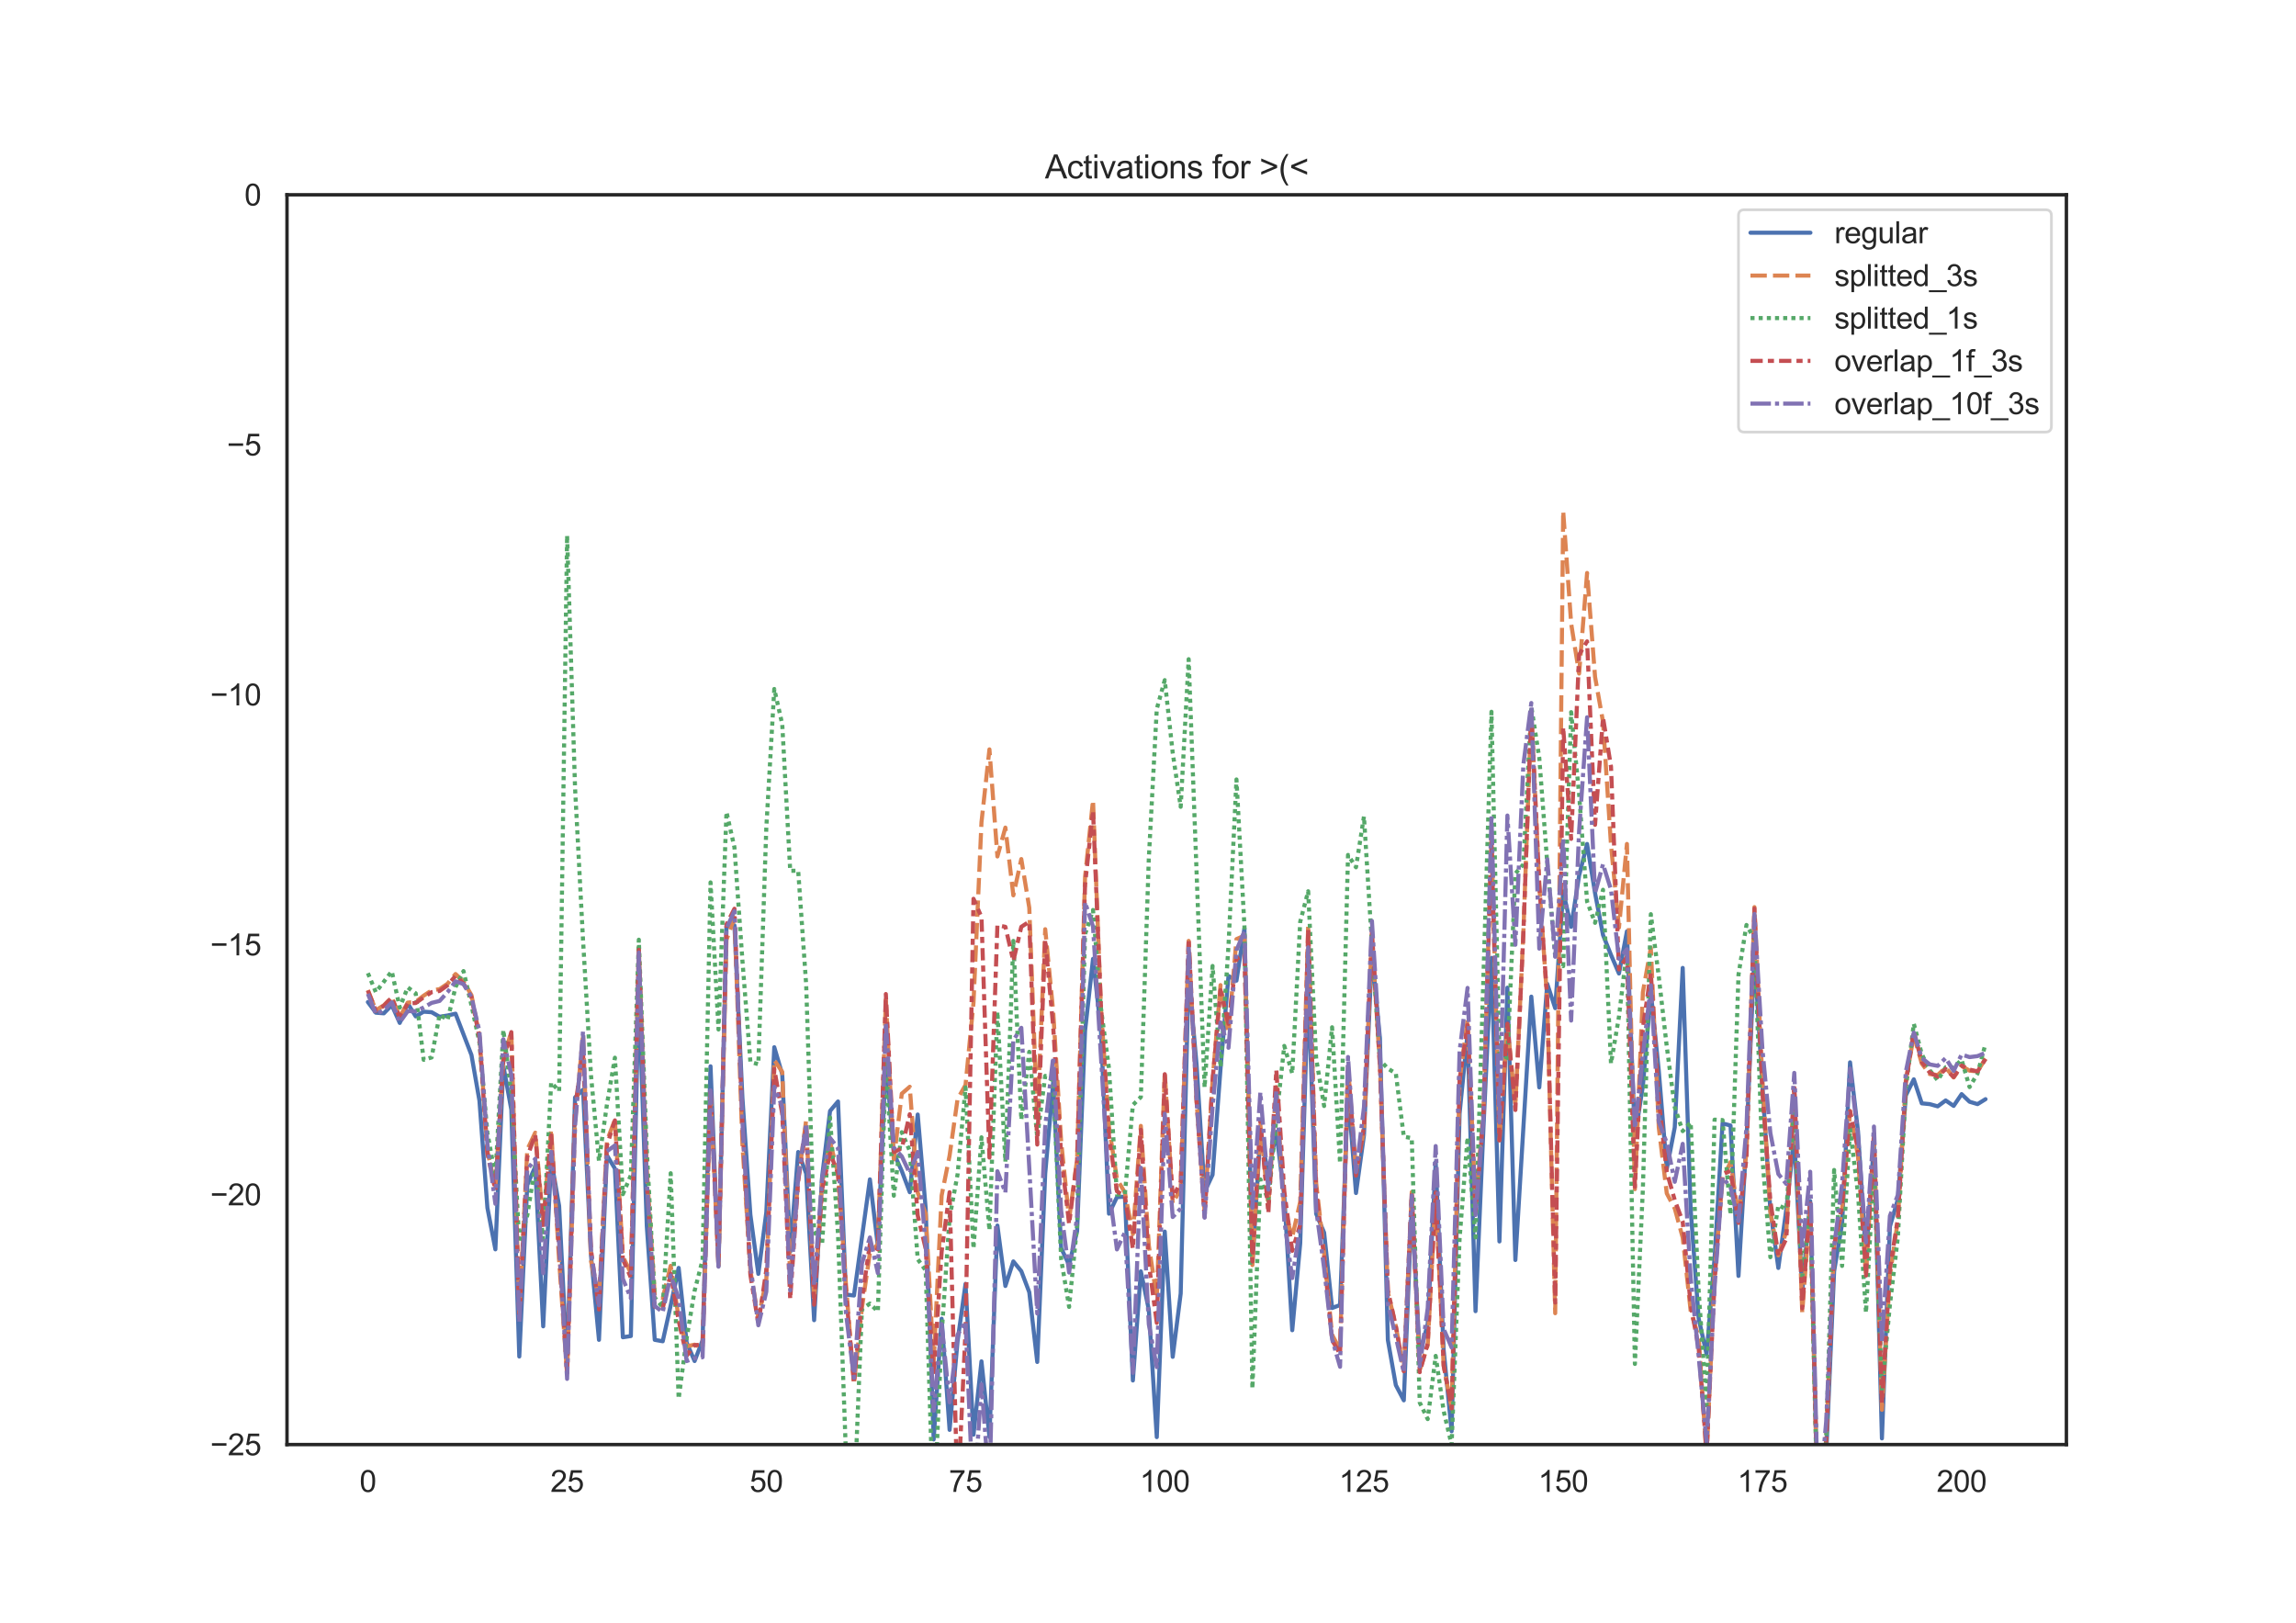 <?xml version="1.0" encoding="utf-8" standalone="no"?>
<!DOCTYPE svg PUBLIC "-//W3C//DTD SVG 1.1//EN"
  "http://www.w3.org/Graphics/SVG/1.1/DTD/svg11.dtd">
<svg height="595.44pt" version="1.1" viewBox="0 0 842.4 595.44" width="842.4pt" xmlns="http://www.w3.org/2000/svg" xmlns:xlink="http://www.w3.org/1999/xlink">
 <defs>
  <style type="text/css">*{stroke-linecap:butt;stroke-linejoin:round;}</style>
 </defs>
 <g id="figure_1">
  <g id="patch_1">
   <path d="M 0 595.44 
L 842.4 595.44 
L 842.4 0 
L 0 0 
z
" style="fill:#ffffff;"/>
  </g>
  <g id="axes_1">
   <g id="patch_2">
    <path d="M 105.3 529.942 
L 758.16 529.942 
L 758.16 71.453 
L 105.3 71.453 
z
" style="fill:#ffffff;"/>
   </g>
   <g id="matplotlib.axis_1">
    <g id="xtick_1">
     <g id="text_1">
      <!-- 0 -->
      <g style="fill:#262626;" transform="translate(131.917 547.315)scale(0.11 -0.11)">
       <defs>
        <path d="M 266 2259 
Q 266 3072 433 3567 
Q 600 4063 929 4331 
Q 1259 4600 1759 4600 
Q 2128 4600 2406 4451 
Q 2684 4303 2865 4023 
Q 3047 3744 3150 3342 
Q 3253 2941 3253 2259 
Q 3253 1453 3087 958 
Q 2922 463 2592 192 
Q 2263 -78 1759 -78 
Q 1097 -78 719 397 
Q 266 969 266 2259 
z
M 844 2259 
Q 844 1131 1108 757 
Q 1372 384 1759 384 
Q 2147 384 2411 759 
Q 2675 1134 2675 2259 
Q 2675 3391 2411 3762 
Q 2147 4134 1753 4134 
Q 1366 4134 1134 3806 
Q 844 3388 844 2259 
z
" id="ArialMT-30" transform="scale(0.016)"/>
       </defs>
       <use xlink:href="#ArialMT-30"/>
      </g>
     </g>
    </g>
    <g id="xtick_2">
     <g id="text_2">
      <!-- 25 -->
      <g style="fill:#262626;" transform="translate(201.951 547.315)scale(0.11 -0.11)">
       <defs>
        <path d="M 3222 541 
L 3222 0 
L 194 0 
Q 188 203 259 391 
Q 375 700 629 1000 
Q 884 1300 1366 1694 
Q 2113 2306 2375 2664 
Q 2638 3022 2638 3341 
Q 2638 3675 2398 3904 
Q 2159 4134 1775 4134 
Q 1369 4134 1125 3890 
Q 881 3647 878 3216 
L 300 3275 
Q 359 3922 746 4261 
Q 1134 4600 1788 4600 
Q 2447 4600 2831 4234 
Q 3216 3869 3216 3328 
Q 3216 3053 3103 2787 
Q 2991 2522 2730 2228 
Q 2469 1934 1863 1422 
Q 1356 997 1212 845 
Q 1069 694 975 541 
L 3222 541 
z
" id="ArialMT-32" transform="scale(0.016)"/>
        <path d="M 266 1200 
L 856 1250 
Q 922 819 1161 601 
Q 1400 384 1738 384 
Q 2144 384 2425 690 
Q 2706 997 2706 1503 
Q 2706 1984 2436 2262 
Q 2166 2541 1728 2541 
Q 1456 2541 1237 2417 
Q 1019 2294 894 2097 
L 366 2166 
L 809 4519 
L 3088 4519 
L 3088 3981 
L 1259 3981 
L 1013 2750 
Q 1425 3038 1878 3038 
Q 2478 3038 2890 2622 
Q 3303 2206 3303 1553 
Q 3303 931 2941 478 
Q 2500 -78 1738 -78 
Q 1113 -78 717 272 
Q 322 622 266 1200 
z
" id="ArialMT-35" transform="scale(0.016)"/>
       </defs>
       <use xlink:href="#ArialMT-32"/>
       <use x="55.615" xlink:href="#ArialMT-35"/>
      </g>
     </g>
    </g>
    <g id="xtick_3">
     <g id="text_3">
      <!-- 50 -->
      <g style="fill:#262626;" transform="translate(275.043 547.315)scale(0.11 -0.11)">
       <use xlink:href="#ArialMT-35"/>
       <use x="55.615" xlink:href="#ArialMT-30"/>
      </g>
     </g>
    </g>
    <g id="xtick_4">
     <g id="text_4">
      <!-- 75 -->
      <g style="fill:#262626;" transform="translate(348.135 547.315)scale(0.11 -0.11)">
       <defs>
        <path d="M 303 3981 
L 303 4522 
L 3269 4522 
L 3269 4084 
Q 2831 3619 2401 2847 
Q 1972 2075 1738 1259 
Q 1569 684 1522 0 
L 944 0 
Q 953 541 1156 1306 
Q 1359 2072 1739 2783 
Q 2119 3494 2547 3981 
L 303 3981 
z
" id="ArialMT-37" transform="scale(0.016)"/>
       </defs>
       <use xlink:href="#ArialMT-37"/>
       <use x="55.615" xlink:href="#ArialMT-35"/>
      </g>
     </g>
    </g>
    <g id="xtick_5">
     <g id="text_5">
      <!-- 100 -->
      <g style="fill:#262626;" transform="translate(418.169 547.315)scale(0.11 -0.11)">
       <defs>
        <path d="M 2384 0 
L 1822 0 
L 1822 3584 
Q 1619 3391 1289 3197 
Q 959 3003 697 2906 
L 697 3450 
Q 1169 3672 1522 3987 
Q 1875 4303 2022 4600 
L 2384 4600 
L 2384 0 
z
" id="ArialMT-31" transform="scale(0.016)"/>
       </defs>
       <use xlink:href="#ArialMT-31"/>
       <use x="55.615" xlink:href="#ArialMT-30"/>
       <use x="111.23" xlink:href="#ArialMT-30"/>
      </g>
     </g>
    </g>
    <g id="xtick_6">
     <g id="text_6">
      <!-- 125 -->
      <g style="fill:#262626;" transform="translate(491.261 547.315)scale(0.11 -0.11)">
       <use xlink:href="#ArialMT-31"/>
       <use x="55.615" xlink:href="#ArialMT-32"/>
       <use x="111.23" xlink:href="#ArialMT-35"/>
      </g>
     </g>
    </g>
    <g id="xtick_7">
     <g id="text_7">
      <!-- 150 -->
      <g style="fill:#262626;" transform="translate(564.353 547.315)scale(0.11 -0.11)">
       <use xlink:href="#ArialMT-31"/>
       <use x="55.615" xlink:href="#ArialMT-35"/>
       <use x="111.23" xlink:href="#ArialMT-30"/>
      </g>
     </g>
    </g>
    <g id="xtick_8">
     <g id="text_8">
      <!-- 175 -->
      <g style="fill:#262626;" transform="translate(637.446 547.315)scale(0.11 -0.11)">
       <use xlink:href="#ArialMT-31"/>
       <use x="55.615" xlink:href="#ArialMT-37"/>
       <use x="111.23" xlink:href="#ArialMT-35"/>
      </g>
     </g>
    </g>
    <g id="xtick_9">
     <g id="text_9">
      <!-- 200 -->
      <g style="fill:#262626;" transform="translate(710.538 547.315)scale(0.11 -0.11)">
       <use xlink:href="#ArialMT-32"/>
       <use x="55.615" xlink:href="#ArialMT-30"/>
       <use x="111.23" xlink:href="#ArialMT-30"/>
      </g>
     </g>
    </g>
   </g>
   <g id="matplotlib.axis_2">
    <g id="ytick_1">
     <g id="text_10">
      <!-- −25 -->
      <g style="fill:#262626;" transform="translate(77.141 533.878)scale(0.11 -0.11)">
       <defs>
        <path d="M 3381 1997 
L 356 1997 
L 356 2522 
L 3381 2522 
L 3381 1997 
z
" id="ArialMT-2212" transform="scale(0.016)"/>
       </defs>
       <use xlink:href="#ArialMT-2212"/>
       <use x="58.398" xlink:href="#ArialMT-32"/>
       <use x="114.014" xlink:href="#ArialMT-35"/>
      </g>
     </g>
    </g>
    <g id="ytick_2">
     <g id="text_11">
      <!-- −20 -->
      <g style="fill:#262626;" transform="translate(77.141 442.181)scale(0.11 -0.11)">
       <use xlink:href="#ArialMT-2212"/>
       <use x="58.398" xlink:href="#ArialMT-32"/>
       <use x="114.014" xlink:href="#ArialMT-30"/>
      </g>
     </g>
    </g>
    <g id="ytick_3">
     <g id="text_12">
      <!-- −15 -->
      <g style="fill:#262626;" transform="translate(77.141 350.483)scale(0.11 -0.11)">
       <use xlink:href="#ArialMT-2212"/>
       <use x="58.398" xlink:href="#ArialMT-31"/>
       <use x="114.014" xlink:href="#ArialMT-35"/>
      </g>
     </g>
    </g>
    <g id="ytick_4">
     <g id="text_13">
      <!-- −10 -->
      <g style="fill:#262626;" transform="translate(77.141 258.785)scale(0.11 -0.11)">
       <use xlink:href="#ArialMT-2212"/>
       <use x="58.398" xlink:href="#ArialMT-31"/>
       <use x="114.014" xlink:href="#ArialMT-30"/>
      </g>
     </g>
    </g>
    <g id="ytick_5">
     <g id="text_14">
      <!-- −5 -->
      <g style="fill:#262626;" transform="translate(83.258 167.087)scale(0.11 -0.11)">
       <use xlink:href="#ArialMT-2212"/>
       <use x="58.398" xlink:href="#ArialMT-35"/>
      </g>
     </g>
    </g>
    <g id="ytick_6">
     <g id="text_15">
      <!-- 0 -->
      <g style="fill:#262626;" transform="translate(89.683 75.39)scale(0.11 -0.11)">
       <use xlink:href="#ArialMT-30"/>
      </g>
     </g>
    </g>
   </g>
   <g id="line2d_1">
    <path clip-path="url(#p31e8821fe9)" d="M 134.975 367.616 
L 137.899 371.511 
L 140.823 371.745 
L 143.747 368.746 
L 146.67 375.27 
L 149.594 368.096 
L 152.518 372.856 
L 155.441 371.144 
L 158.365 371.337 
L 161.289 373.007 
L 164.212 372.542 
L 167.136 371.878 
L 172.983 387.052 
L 175.907 403.807 
L 178.831 443.095 
L 181.754 458.33 
L 184.678 390.949 
L 187.602 407.097 
L 190.526 497.643 
L 193.449 434.733 
L 196.373 427.985 
L 199.297 486.57 
L 202.22 425.521 
L 205.144 442.405 
L 208.068 500.466 
L 210.991 402.608 
L 213.915 399.75 
L 216.839 460.581 
L 219.762 491.532 
L 222.686 423.842 
L 225.61 428.703 
L 228.534 490.585 
L 231.457 490.137 
L 234.381 362.81 
L 237.305 449.729 
L 240.228 491.528 
L 243.152 492.056 
L 246.076 478.891 
L 248.999 465.136 
L 251.923 492.491 
L 254.847 499.308 
L 257.77 491.723 
L 260.694 391.18 
L 263.618 464.347 
L 266.542 339.911 
L 269.465 339.479 
L 272.389 402.674 
L 275.313 445.625 
L 278.236 467.328 
L 281.16 444.725 
L 284.084 384.178 
L 287.007 394.112 
L 289.931 459.185 
L 292.855 422.62 
L 295.778 430.498 
L 298.702 484.318 
L 301.626 431.728 
L 304.549 407.555 
L 307.473 404.081 
L 310.397 474.912 
L 313.321 475.269 
L 319.168 432.664 
L 322.092 457.2 
L 325.015 388.688 
L 327.939 423.076 
L 330.863 429.578 
L 333.786 437.368 
L 336.71 408.872 
L 339.634 443.352 
L 342.557 528.066 
L 345.481 483.777 
L 348.405 524.555 
L 351.329 492.017 
L 354.252 471.002 
L 357.176 526.317 
L 360.1 499.421 
L 363.023 527.159 
L 365.947 449.603 
L 368.871 471.766 
L 371.794 462.759 
L 374.718 466.352 
L 377.642 474.07 
L 380.565 499.643 
L 383.489 430.521 
L 386.413 397.114 
L 389.336 457.877 
L 392.26 464.068 
L 395.184 451.665 
L 398.108 378.206 
L 401.031 351.754 
L 403.955 378.416 
L 406.879 445.253 
L 409.802 439.18 
L 412.726 439.003 
L 415.65 506.436 
L 418.573 466.404 
L 421.497 480.473 
L 424.421 527.21 
L 427.344 451.813 
L 430.268 497.764 
L 433.192 474.531 
L 436.116 357.445 
L 439.039 390.914 
L 441.963 437.234 
L 444.887 430.983 
L 447.81 392.043 
L 450.734 358.037 
L 453.658 359.749 
L 456.581 340.585 
L 459.505 463.323 
L 462.429 416.077 
L 465.352 430.579 
L 468.276 415.237 
L 471.2 438.866 
L 474.124 487.997 
L 477.047 456.163 
L 479.971 361.491 
L 482.895 445.284 
L 485.818 452.204 
L 488.742 479.851 
L 491.666 478.769 
L 494.589 400.495 
L 497.513 437.667 
L 500.437 416.455 
L 503.36 349.52 
L 506.284 380.794 
L 509.208 491.612 
L 512.131 508.149 
L 515.055 513.718 
L 517.979 442.213 
L 520.903 496.775 
L 523.826 485.644 
L 526.75 426.306 
L 529.674 495.254 
L 532.597 525.074 
L 535.521 408.492 
L 538.445 379.029 
L 541.368 481.007 
L 544.292 413.382 
L 547.216 351.402 
L 550.139 455.433 
L 553.063 362.336 
L 555.987 462.239 
L 561.834 365.619 
L 564.758 398.923 
L 567.682 360.936 
L 570.605 369.846 
L 573.529 327.059 
L 576.453 340.021 
L 579.376 321.165 
L 582.3 309.616 
L 585.224 327.651 
L 588.147 343.019 
L 591.071 350.298 
L 593.995 357.138 
L 596.918 341.667 
L 599.842 417.081 
L 602.766 398.456 
L 605.69 363.926 
L 608.613 392.899 
L 611.537 428.844 
L 614.461 413.596 
L 617.384 355.089 
L 620.308 443.611 
L 623.232 483.656 
L 626.155 496.853 
L 629.079 461.398 
L 632.003 412.121 
L 634.926 412.9 
L 637.85 468.083 
L 640.774 418.398 
L 643.698 349.879 
L 646.621 398.356 
L 649.545 443.951 
L 652.469 465.155 
L 655.392 443.708 
L 658.316 417.37 
L 661.24 473.949 
L 664.163 440.586 
L 667.087 559.041 
L 670.011 534.204 
L 672.934 466.343 
L 675.858 448.986 
L 678.782 389.726 
L 681.706 415.131 
L 684.629 461.008 
L 687.553 419.249 
L 690.477 527.684 
L 693.4 449.976 
L 696.324 439.984 
L 699.248 401.862 
L 702.171 395.958 
L 705.095 404.77 
L 708.019 405.055 
L 710.942 405.868 
L 713.866 403.707 
L 716.79 405.709 
L 719.713 401.388 
L 722.637 404.186 
L 725.561 405.051 
L 728.485 403.239 
L 728.485 403.239 
" style="fill:none;stroke:#4c72b0;stroke-linecap:round;stroke-width:1.5;"/>
   </g>
   <g id="line2d_2">
    <path clip-path="url(#p31e8821fe9)" d="M 134.975 363.235 
L 137.899 370.624 
L 140.823 368.805 
L 143.747 365.866 
L 146.67 373.138 
L 149.594 367.811 
L 152.518 367.532 
L 155.441 365.266 
L 158.365 363.341 
L 161.289 362.873 
L 164.212 360.883 
L 167.136 357.327 
L 170.06 360.049 
L 172.983 365.09 
L 175.907 380.064 
L 178.831 422.299 
L 181.754 435.561 
L 184.678 388.543 
L 187.602 378.432 
L 190.526 482.289 
L 193.449 421.766 
L 196.373 415.536 
L 199.297 448.213 
L 202.22 414.351 
L 205.144 462.499 
L 208.068 504.229 
L 210.991 411.588 
L 213.915 379.215 
L 216.839 462.642 
L 219.762 476.563 
L 222.686 418.519 
L 225.61 410.812 
L 228.534 460.923 
L 231.457 467.062 
L 234.381 347.488 
L 237.305 428.903 
L 240.228 475.11 
L 243.152 476.183 
L 246.076 464.373 
L 248.999 483.389 
L 251.923 493.907 
L 254.847 493.302 
L 257.77 494.521 
L 260.694 401.55 
L 263.618 465.102 
L 266.542 344.806 
L 269.465 336.681 
L 272.389 419.55 
L 275.313 466.121 
L 278.236 483.671 
L 281.16 469.41 
L 284.084 388.916 
L 287.007 393.234 
L 289.931 468.737 
L 292.855 432.813 
L 295.778 410.943 
L 298.702 477.544 
L 301.626 434.237 
L 304.549 418.921 
L 307.473 430.519 
L 310.397 471.378 
L 313.321 507.818 
L 316.244 479.774 
L 319.168 459.567 
L 322.092 456.435 
L 325.015 366.635 
L 327.939 425.312 
L 330.863 401.222 
L 333.786 398.692 
L 336.71 437.555 
L 339.634 445.284 
L 342.557 499.64 
L 345.481 438.591 
L 348.405 423.941 
L 351.329 403.182 
L 354.252 398.033 
L 357.176 367.855 
L 360.1 301.676 
L 363.023 274.914 
L 365.947 314.197 
L 368.871 303.611 
L 371.794 328.463 
L 374.718 315.149 
L 377.642 333.018 
L 380.565 410.381 
L 383.489 340.887 
L 386.413 371.022 
L 389.336 418.727 
L 392.26 447.235 
L 395.184 425.302 
L 398.108 321.75 
L 401.031 293.544 
L 403.955 370.089 
L 406.879 413.392 
L 409.802 432.497 
L 412.726 437.548 
L 415.65 452.697 
L 418.573 413.04 
L 421.497 456.872 
L 424.421 476.169 
L 427.344 393.347 
L 430.268 441.426 
L 433.192 436.119 
L 436.116 345.167 
L 439.039 404.252 
L 441.963 444.693 
L 444.887 396.446 
L 447.81 361.4 
L 450.734 378.946 
L 453.658 344.521 
L 456.581 343.258 
L 459.505 464.099 
L 462.429 412.77 
L 465.352 442.129 
L 468.276 398.805 
L 471.2 444.167 
L 474.124 453.767 
L 477.047 440.895 
L 479.971 339.451 
L 482.895 433.984 
L 485.818 459.858 
L 488.742 489.676 
L 491.666 495.198 
L 494.589 391.18 
L 497.513 429.464 
L 500.437 414.906 
L 503.36 342.807 
L 506.284 391.285 
L 509.208 474.015 
L 512.131 486.533 
L 515.055 502.839 
L 517.979 437.335 
L 520.903 502.62 
L 523.826 493.505 
L 526.75 438.026 
L 529.674 501.049 
L 532.597 516.706 
L 535.521 396.488 
L 538.445 373.963 
L 541.368 442.273 
L 544.292 407.081 
L 547.216 306.728 
L 550.139 418.27 
L 553.063 375.858 
L 555.987 405.684 
L 558.911 342.48 
L 561.834 260.624 
L 564.758 324.739 
L 567.682 367.21 
L 570.605 481.762 
L 573.529 187.456 
L 576.453 228.768 
L 579.376 247.098 
L 582.3 210.204 
L 585.224 248.306 
L 588.147 264.817 
L 591.071 309.95 
L 593.995 340.283 
L 596.918 309.607 
L 599.842 436.253 
L 602.766 364.041 
L 605.69 347.714 
L 608.613 413.694 
L 611.537 437.8 
L 614.461 443.321 
L 617.384 454.035 
L 620.308 480.943 
L 623.232 490.44 
L 626.155 534.607 
L 629.079 467.962 
L 632.003 432.567 
L 634.926 426.348 
L 637.85 445.989 
L 640.774 422.975 
L 643.698 332.78 
L 646.621 396.117 
L 649.545 444.733 
L 652.469 460.525 
L 655.392 451.882 
L 658.316 398.96 
L 661.24 481.565 
L 664.163 442.018 
L 667.087 560.199 
L 670.011 527.958 
L 672.934 456.994 
L 675.858 444.102 
L 678.782 407.563 
L 681.706 424.265 
L 684.629 468.06 
L 687.553 415.939 
L 690.477 517.194 
L 693.4 468.038 
L 696.324 447.674 
L 699.248 396.278 
L 702.171 379.923 
L 705.095 390.164 
L 708.019 394.019 
L 710.942 394.385 
L 713.866 391.608 
L 716.79 395.275 
L 719.713 391.083 
L 722.637 392.793 
L 725.561 393.039 
L 728.485 388.348 
L 728.485 388.348 
" style="fill:none;stroke:#dd8452;stroke-dasharray:6,2.25;stroke-dashoffset:0;stroke-width:1.5;"/>
   </g>
   <g id="line2d_3">
    <path clip-path="url(#p31e8821fe9)" d="M 134.975 357.009 
L 137.899 364.004 
L 143.747 356.309 
L 146.67 369.645 
L 149.594 362.215 
L 152.518 364.419 
L 155.441 388.8 
L 158.365 387.93 
L 161.289 372.182 
L 164.212 374.148 
L 167.136 362.13 
L 170.06 356.242 
L 172.983 368.839 
L 175.907 382.425 
L 178.831 415.599 
L 181.754 431.605 
L 184.678 377.816 
L 187.602 401.224 
L 190.526 455.87 
L 193.449 445.905 
L 196.373 427.695 
L 199.297 454.646 
L 202.22 397.148 
L 205.144 400.231 
L 208.068 196.439 
L 210.991 289.139 
L 213.915 344.912 
L 216.839 394.505 
L 219.762 425.905 
L 222.686 405.179 
L 225.61 388.028 
L 228.534 438.091 
L 231.457 431.159 
L 234.381 344.738 
L 237.305 421.846 
L 240.228 476.047 
L 243.152 479.621 
L 246.076 430.401 
L 248.999 513.15 
L 251.923 491.017 
L 254.847 473.55 
L 257.77 462.188 
L 260.694 323.717 
L 263.618 377.678 
L 266.542 297.88 
L 269.465 310.872 
L 272.389 352.333 
L 275.313 389.552 
L 278.236 390.415 
L 281.16 303.635 
L 284.084 252.755 
L 287.007 265.717 
L 289.931 319.47 
L 292.855 319.416 
L 295.778 361.142 
L 298.702 451.733 
L 301.626 456.418 
L 304.549 409.958 
L 307.473 453.022 
L 310.397 534.052 
L 313.321 552.797 
L 316.244 480.316 
L 319.168 478.233 
L 322.092 481.11 
L 325.015 388.676 
L 327.939 438.656 
L 330.863 415.343 
L 333.786 422.218 
L 336.71 461.948 
L 339.634 466.048 
L 342.557 558.815 
L 345.481 489.555 
L 348.405 446.658 
L 351.329 430.844 
L 354.252 398.902 
L 357.176 458.068 
L 360.1 417.235 
L 363.023 451.337 
L 365.947 371.139 
L 368.871 426.19 
L 371.794 345.18 
L 374.718 410.79 
L 377.642 385.864 
L 380.565 417.319 
L 383.489 394.686 
L 386.413 396.389 
L 389.336 461.902 
L 392.26 479.455 
L 395.184 449.683 
L 398.108 342.744 
L 401.031 333.827 
L 403.955 370.061 
L 406.879 391.896 
L 409.802 438.243 
L 412.726 438.06 
L 415.65 405.366 
L 418.573 402.47 
L 421.497 314.963 
L 424.421 260.067 
L 427.344 249.515 
L 430.268 276.172 
L 433.192 295.983 
L 436.116 241.829 
L 441.963 398.95 
L 444.887 354.369 
L 447.81 391.516 
L 450.734 346.898 
L 453.658 285.947 
L 456.581 339.743 
L 459.505 509.404 
L 462.429 432.658 
L 465.352 440.475 
L 468.276 410.646 
L 471.2 383.699 
L 474.124 393.838 
L 477.047 338.144 
L 479.971 326.964 
L 482.895 388.338 
L 485.818 405.744 
L 488.742 376.86 
L 491.666 426.734 
L 494.589 313.639 
L 497.513 318.175 
L 500.437 299.529 
L 503.36 346.379 
L 506.284 388.897 
L 509.208 392.012 
L 512.131 393.791 
L 515.055 417.006 
L 517.979 417.517 
L 520.903 514.558 
L 523.826 520.612 
L 526.75 497.414 
L 529.674 517.633 
L 532.597 530.049 
L 535.521 454.399 
L 538.445 417.226 
L 541.368 453.96 
L 547.216 261.118 
L 550.139 386.674 
L 553.063 388.078 
L 555.987 320.451 
L 558.911 317.136 
L 561.834 259.183 
L 564.758 278.011 
L 567.682 316.616 
L 570.605 350.744 
L 573.529 354.446 
L 576.453 261.253 
L 579.376 291.454 
L 582.3 330.753 
L 585.224 338.552 
L 588.147 326.413 
L 591.071 390.182 
L 593.995 372.97 
L 596.918 348.404 
L 599.842 500.373 
L 602.766 436.303 
L 605.69 335.369 
L 608.613 358.337 
L 611.537 383.962 
L 614.461 406.204 
L 617.384 414.964 
L 620.308 411.743 
L 623.232 473.514 
L 626.155 515.546 
L 629.079 410.753 
L 632.003 410.907 
L 634.926 445.612 
L 637.85 357.585 
L 640.774 339.326 
L 643.698 344.449 
L 646.621 424.96 
L 649.545 461.212 
L 652.469 442.166 
L 655.392 443.567 
L 658.316 406.039 
L 661.24 468.302 
L 664.163 442.591 
L 667.087 564.391 
L 670.011 528.676 
L 672.934 429.22 
L 675.858 464.413 
L 678.782 414.102 
L 681.706 437.99 
L 684.629 481.566 
L 687.553 427.608 
L 690.477 509.769 
L 693.4 478.757 
L 696.324 453.912 
L 699.248 399.345 
L 702.171 375.553 
L 705.095 386.707 
L 708.019 392.619 
L 710.942 396.346 
L 713.866 391.536 
L 716.79 391.607 
L 719.713 388.787 
L 722.637 398.798 
L 725.561 393.806 
L 728.485 382.926 
L 728.485 382.926 
" style="fill:none;stroke:#55a868;stroke-dasharray:1.5,1.5;stroke-dashoffset:0;stroke-width:1.5;"/>
   </g>
   <g id="line2d_4">
    <path clip-path="url(#p31e8821fe9)" d="M 134.975 363.382 
L 137.899 370.838 
L 140.823 369.014 
L 143.747 365.968 
L 146.67 373.428 
L 149.594 368.126 
L 152.518 367.959 
L 155.441 365.881 
L 158.365 363.983 
L 161.289 363.539 
L 164.212 361.443 
L 167.136 358.009 
L 170.06 360.834 
L 172.983 365.825 
L 175.907 380.62 
L 178.831 423.215 
L 181.754 436.677 
L 184.678 389.12 
L 187.602 378.632 
L 190.526 483.318 
L 193.449 424.449 
L 196.373 416.237 
L 199.297 450.407 
L 202.22 416.516 
L 205.144 458.525 
L 208.068 503.565 
L 210.991 406.148 
L 213.915 386.103 
L 216.839 458.471 
L 219.762 480.386 
L 222.686 420.239 
L 225.61 411.013 
L 228.534 462.001 
L 231.457 468.707 
L 234.381 348.437 
L 237.305 433.55 
L 240.228 479.353 
L 243.152 479.956 
L 246.076 467.286 
L 248.999 484.489 
L 251.923 497.356 
L 254.847 493.496 
L 257.77 493.245 
L 260.694 399.301 
L 263.618 462.706 
L 266.542 339.159 
L 269.465 333.374 
L 272.389 412.379 
L 275.313 467.696 
L 278.236 485.565 
L 281.16 465.956 
L 284.084 392.169 
L 287.007 408.722 
L 289.931 476.597 
L 292.855 433.211 
L 295.778 413.727 
L 298.702 478.641 
L 301.626 436.387 
L 304.549 423.093 
L 307.473 430.393 
L 310.397 474.229 
L 313.321 507.236 
L 316.244 476.66 
L 319.168 456.324 
L 322.092 458.347 
L 325.015 364.668 
L 327.939 422.668 
L 330.863 421.286 
L 333.786 408.764 
L 336.71 445.889 
L 339.634 458.122 
L 342.557 504.973 
L 345.481 459.232 
L 348.405 437.373 
L 351.329 550.667 
L 354.252 488.089 
L 357.176 329.73 
L 360.1 336.39 
L 363.023 424.656 
L 365.947 339.421 
L 368.871 340.011 
L 371.794 352.566 
L 374.718 340.014 
L 377.642 338.11 
L 380.565 419.889 
L 383.489 344.643 
L 386.413 376.629 
L 389.336 423.781 
L 392.26 449.074 
L 395.184 425.498 
L 398.108 324.519 
L 401.031 297.399 
L 403.955 369.66 
L 406.879 416.661 
L 409.802 437.021 
L 412.726 438.889 
L 415.65 458.17 
L 418.573 414.479 
L 421.497 463.471 
L 424.421 485.305 
L 427.344 394.067 
L 430.268 439.404 
L 433.192 433.568 
L 436.116 344.506 
L 439.039 404.169 
L 441.963 446.485 
L 444.887 396.428 
L 447.81 363.237 
L 450.734 375.603 
L 453.658 351.817 
L 456.581 350.185 
L 459.505 462.794 
L 462.429 410.94 
L 465.352 445.071 
L 468.276 392.494 
L 471.2 437.024 
L 474.124 458.874 
L 477.047 449.249 
L 479.971 341.043 
L 482.895 436.871 
L 485.818 461.262 
L 488.742 491.656 
L 491.666 496.687 
L 494.589 392.325 
L 497.513 431.263 
L 500.437 413.238 
L 503.36 341.531 
L 506.284 390.651 
L 509.208 473.344 
L 512.131 486.502 
L 515.055 503.055 
L 517.979 437.236 
L 520.903 503.386 
L 523.826 492.891 
L 526.75 437.494 
L 529.674 500.954 
L 532.597 516.675 
L 535.521 396.027 
L 538.445 376.036 
L 541.368 444.649 
L 544.292 408.912 
L 547.216 308.737 
L 550.139 418.372 
L 553.063 375.558 
L 555.987 407.209 
L 558.911 342.73 
L 561.834 261.083 
L 564.758 324.496 
L 567.682 366.628 
L 570.605 477.863 
L 573.529 266.76 
L 576.453 307.747 
L 579.376 240.205 
L 582.3 235.288 
L 585.224 302.59 
L 588.147 263.25 
L 591.071 281.222 
L 593.995 355.636 
L 596.918 350.951 
L 599.842 435.398 
L 602.766 377.111 
L 605.69 356.941 
L 608.613 403.57 
L 611.537 429.961 
L 614.461 440.256 
L 617.384 448.134 
L 620.308 478.656 
L 623.232 494.459 
L 626.155 533.074 
L 629.079 469.919 
L 632.003 430.826 
L 634.926 429.528 
L 637.85 448.628 
L 640.774 424.945 
L 643.698 333.329 
L 646.621 400.287 
L 649.545 440.547 
L 652.469 460.636 
L 655.392 454.408 
L 658.316 397.903 
L 661.24 479.961 
L 664.163 440.204 
L 667.087 558.708 
L 670.011 528.961 
L 672.934 456.986 
L 675.858 442.326 
L 678.782 407.685 
L 681.706 421.781 
L 684.629 467.947 
L 687.553 415.581 
L 690.477 514.921 
L 693.4 465.616 
L 696.324 446.951 
L 699.248 397.178 
L 702.171 378.403 
L 705.095 389.52 
L 708.019 393.473 
L 710.942 394.984 
L 713.866 392.16 
L 716.79 395.128 
L 719.713 390.903 
L 722.637 392.39 
L 725.561 393.056 
L 728.485 388.503 
L 728.485 388.503 
" style="fill:none;stroke:#c44e52;stroke-dasharray:4.5,1.875,2.25,1.875;stroke-dashoffset:0;stroke-width:1.5;"/>
   </g>
   <g id="line2d_5">
    <path clip-path="url(#p31e8821fe9)" d="M 134.975 364.569 
L 137.899 371.978 
L 140.823 370.629 
L 143.747 367.703 
L 146.67 375.039 
L 149.594 370.961 
L 152.518 370.945 
L 155.441 369.604 
L 158.365 367.914 
L 161.289 367.203 
L 164.212 363.975 
L 167.136 359.99 
L 170.06 361.027 
L 172.983 365.79 
L 175.907 378.375 
L 178.831 419.774 
L 181.754 441.618 
L 184.678 381.241 
L 187.602 394.303 
L 190.526 485.037 
L 193.449 429.106 
L 196.373 425.111 
L 199.297 467.076 
L 202.22 422.569 
L 205.144 455.977 
L 208.068 505.855 
L 210.991 413.01 
L 213.915 378.356 
L 216.839 459.465 
L 219.762 478.864 
L 222.686 422.352 
L 225.61 420.208 
L 228.534 469.138 
L 231.457 476.25 
L 234.381 349.473 
L 237.305 433.521 
L 240.228 479.114 
L 243.152 481.354 
L 246.076 467.897 
L 248.999 476.272 
L 251.923 499.332 
L 254.847 498.235 
L 257.77 497.915 
L 260.694 400.015 
L 263.618 464.692 
L 266.542 340.567 
L 269.465 334.255 
L 272.389 411.118 
L 275.313 464.124 
L 278.236 486.187 
L 281.16 473.856 
L 284.084 398.684 
L 287.007 406.024 
L 289.931 473.372 
L 292.855 432.051 
L 295.778 412.204 
L 298.702 471.352 
L 301.626 432.384 
L 304.549 417.446 
L 307.473 421.22 
L 310.397 481.827 
L 313.321 505.46 
L 316.244 463.458 
L 319.168 453.965 
L 322.092 467.057 
L 325.015 375.125 
L 327.939 421.048 
L 330.863 424.209 
L 333.786 430.432 
L 336.71 422.609 
L 339.634 456.715 
L 342.557 517.544 
L 345.481 485.731 
L 348.405 514.441 
L 351.329 489.724 
L 354.252 484.917 
L 357.176 553.028 
L 360.1 507.831 
L 363.023 546.003 
L 365.947 429.671 
L 368.871 437.48 
L 371.794 381.639 
L 374.718 377.055 
L 377.642 428.42 
L 380.565 481.857 
L 383.489 413.118 
L 386.413 387.888 
L 389.336 444.206 
L 392.26 466.842 
L 395.184 446.482 
L 398.108 331.026 
L 401.031 339.881 
L 406.879 436.048 
L 409.802 458.356 
L 412.726 452.105 
L 415.65 503.647 
L 418.573 428.393 
L 421.497 485.84 
L 424.421 501.536 
L 427.344 408.625 
L 430.268 446.47 
L 433.192 443.37 
L 436.116 347.051 
L 439.039 403.174 
L 441.963 446.712 
L 444.887 406.08 
L 447.81 375.097 
L 450.734 384.391 
L 453.658 348.596 
L 456.581 341.628 
L 459.505 443.067 
L 462.429 400.767 
L 465.352 436.419 
L 468.276 400.304 
L 471.2 447.789 
L 474.124 468.854 
L 477.047 450.08 
L 479.971 347.521 
L 482.895 443.721 
L 485.818 465.293 
L 488.742 491.276 
L 491.666 501.41 
L 494.589 387.769 
L 497.513 429.995 
L 500.437 406.207 
L 503.36 337.874 
L 506.284 385.144 
L 509.208 478.429 
L 512.131 490.463 
L 515.055 503.451 
L 517.979 438.584 
L 520.903 501.265 
L 523.826 479.899 
L 526.75 420.438 
L 529.674 487.535 
L 532.597 494.337 
L 535.521 385.519 
L 538.445 362.422 
L 541.368 445.746 
L 544.292 409.752 
L 547.216 299.386 
L 550.139 411.768 
L 553.063 299.183 
L 555.987 346.586 
L 558.911 280.658 
L 561.834 257.901 
L 564.758 348.011 
L 567.682 315.232 
L 570.605 351.005 
L 573.529 307.656 
L 576.453 374.399 
L 579.376 304.792 
L 582.3 263.141 
L 585.224 327.642 
L 588.147 317.064 
L 591.071 326.351 
L 593.995 351.707 
L 596.918 348.26 
L 599.842 413.932 
L 602.766 387.081 
L 605.69 361.459 
L 608.613 411.579 
L 611.537 419.224 
L 614.461 433.553 
L 617.384 419.629 
L 620.308 468.751 
L 623.232 497.449 
L 626.155 529.273 
L 629.079 472.124 
L 632.003 431.945 
L 634.926 435.51 
L 637.85 447.97 
L 640.774 413.605 
L 643.698 335.295 
L 646.621 384.767 
L 649.545 415.652 
L 652.469 430.666 
L 655.392 434.35 
L 658.316 393.592 
L 661.24 458.26 
L 664.163 429.857 
L 667.087 555.419 
L 670.011 521.603 
L 672.934 457.318 
L 675.858 434.372 
L 678.782 392.004 
L 681.706 416.805 
L 684.629 455.777 
L 687.553 413.276 
L 690.477 492.166 
L 693.4 446.077 
L 696.324 438.367 
L 699.248 393.165 
L 702.171 378.805 
L 705.095 388.126 
L 708.019 390.484 
L 710.942 391.021 
L 713.866 388.154 
L 716.79 392.864 
L 719.713 386.855 
L 722.637 387.806 
L 725.561 387.438 
L 728.485 386.23 
L 728.485 386.23 
" style="fill:none;stroke:#8172b3;stroke-dasharray:7.5,1.5,1.5,1.5;stroke-dashoffset:0;stroke-width:1.5;"/>
   </g>
   <g id="line2d_6"/>
   <g id="line2d_7"/>
   <g id="line2d_8"/>
   <g id="line2d_9"/>
   <g id="line2d_10"/>
   <g id="patch_3">
    <path d="M 105.3 529.942 
L 105.3 71.453 
" style="fill:none;stroke:#262626;stroke-linecap:square;stroke-linejoin:miter;stroke-width:1.25;"/>
   </g>
   <g id="patch_4">
    <path d="M 758.16 529.942 
L 758.16 71.453 
" style="fill:none;stroke:#262626;stroke-linecap:square;stroke-linejoin:miter;stroke-width:1.25;"/>
   </g>
   <g id="patch_5">
    <path d="M 105.3 529.942 
L 758.16 529.942 
" style="fill:none;stroke:#262626;stroke-linecap:square;stroke-linejoin:miter;stroke-width:1.25;"/>
   </g>
   <g id="patch_6">
    <path d="M 105.3 71.453 
L 758.16 71.453 
" style="fill:none;stroke:#262626;stroke-linecap:square;stroke-linejoin:miter;stroke-width:1.25;"/>
   </g>
   <g id="text_16">
    <!-- Activations for &gt;(&lt; -->
    <g style="fill:#262626;" transform="translate(383.377 65.453)scale(0.12 -0.12)">
     <defs>
      <path d="M -9 0 
L 1750 4581 
L 2403 4581 
L 4278 0 
L 3588 0 
L 3053 1388 
L 1138 1388 
L 634 0 
L -9 0 
z
M 1313 1881 
L 2866 1881 
L 2388 3150 
Q 2169 3728 2063 4100 
Q 1975 3659 1816 3225 
L 1313 1881 
z
" id="ArialMT-41" transform="scale(0.016)"/>
      <path d="M 2588 1216 
L 3141 1144 
Q 3050 572 2676 248 
Q 2303 -75 1759 -75 
Q 1078 -75 664 370 
Q 250 816 250 1647 
Q 250 2184 428 2587 
Q 606 2991 970 3192 
Q 1334 3394 1763 3394 
Q 2303 3394 2647 3120 
Q 2991 2847 3088 2344 
L 2541 2259 
Q 2463 2594 2264 2762 
Q 2066 2931 1784 2931 
Q 1359 2931 1093 2626 
Q 828 2322 828 1663 
Q 828 994 1084 691 
Q 1341 388 1753 388 
Q 2084 388 2306 591 
Q 2528 794 2588 1216 
z
" id="ArialMT-63" transform="scale(0.016)"/>
      <path d="M 1650 503 
L 1731 6 
Q 1494 -44 1306 -44 
Q 1000 -44 831 53 
Q 663 150 594 308 
Q 525 466 525 972 
L 525 2881 
L 113 2881 
L 113 3319 
L 525 3319 
L 525 4141 
L 1084 4478 
L 1084 3319 
L 1650 3319 
L 1650 2881 
L 1084 2881 
L 1084 941 
Q 1084 700 1114 631 
Q 1144 563 1211 522 
Q 1278 481 1403 481 
Q 1497 481 1650 503 
z
" id="ArialMT-74" transform="scale(0.016)"/>
      <path d="M 425 3934 
L 425 4581 
L 988 4581 
L 988 3934 
L 425 3934 
z
M 425 0 
L 425 3319 
L 988 3319 
L 988 0 
L 425 0 
z
" id="ArialMT-69" transform="scale(0.016)"/>
      <path d="M 1344 0 
L 81 3319 
L 675 3319 
L 1388 1331 
Q 1503 1009 1600 663 
Q 1675 925 1809 1294 
L 2547 3319 
L 3125 3319 
L 1869 0 
L 1344 0 
z
" id="ArialMT-76" transform="scale(0.016)"/>
      <path d="M 2588 409 
Q 2275 144 1986 34 
Q 1697 -75 1366 -75 
Q 819 -75 525 192 
Q 231 459 231 875 
Q 231 1119 342 1320 
Q 453 1522 633 1644 
Q 813 1766 1038 1828 
Q 1203 1872 1538 1913 
Q 2219 1994 2541 2106 
Q 2544 2222 2544 2253 
Q 2544 2597 2384 2738 
Q 2169 2928 1744 2928 
Q 1347 2928 1158 2789 
Q 969 2650 878 2297 
L 328 2372 
Q 403 2725 575 2942 
Q 747 3159 1072 3276 
Q 1397 3394 1825 3394 
Q 2250 3394 2515 3294 
Q 2781 3194 2906 3042 
Q 3031 2891 3081 2659 
Q 3109 2516 3109 2141 
L 3109 1391 
Q 3109 606 3145 398 
Q 3181 191 3288 0 
L 2700 0 
Q 2613 175 2588 409 
z
M 2541 1666 
Q 2234 1541 1622 1453 
Q 1275 1403 1131 1340 
Q 988 1278 909 1158 
Q 831 1038 831 891 
Q 831 666 1001 516 
Q 1172 366 1500 366 
Q 1825 366 2078 508 
Q 2331 650 2450 897 
Q 2541 1088 2541 1459 
L 2541 1666 
z
" id="ArialMT-61" transform="scale(0.016)"/>
      <path d="M 213 1659 
Q 213 2581 725 3025 
Q 1153 3394 1769 3394 
Q 2453 3394 2887 2945 
Q 3322 2497 3322 1706 
Q 3322 1066 3130 698 
Q 2938 331 2570 128 
Q 2203 -75 1769 -75 
Q 1072 -75 642 372 
Q 213 819 213 1659 
z
M 791 1659 
Q 791 1022 1069 705 
Q 1347 388 1769 388 
Q 2188 388 2466 706 
Q 2744 1025 2744 1678 
Q 2744 2294 2464 2611 
Q 2184 2928 1769 2928 
Q 1347 2928 1069 2612 
Q 791 2297 791 1659 
z
" id="ArialMT-6f" transform="scale(0.016)"/>
      <path d="M 422 0 
L 422 3319 
L 928 3319 
L 928 2847 
Q 1294 3394 1984 3394 
Q 2284 3394 2536 3286 
Q 2788 3178 2913 3003 
Q 3038 2828 3088 2588 
Q 3119 2431 3119 2041 
L 3119 0 
L 2556 0 
L 2556 2019 
Q 2556 2363 2490 2533 
Q 2425 2703 2258 2804 
Q 2091 2906 1866 2906 
Q 1506 2906 1245 2678 
Q 984 2450 984 1813 
L 984 0 
L 422 0 
z
" id="ArialMT-6e" transform="scale(0.016)"/>
      <path d="M 197 991 
L 753 1078 
Q 800 744 1014 566 
Q 1228 388 1613 388 
Q 2000 388 2187 545 
Q 2375 703 2375 916 
Q 2375 1106 2209 1216 
Q 2094 1291 1634 1406 
Q 1016 1563 777 1677 
Q 538 1791 414 1992 
Q 291 2194 291 2438 
Q 291 2659 392 2848 
Q 494 3038 669 3163 
Q 800 3259 1026 3326 
Q 1253 3394 1513 3394 
Q 1903 3394 2198 3281 
Q 2494 3169 2634 2976 
Q 2775 2784 2828 2463 
L 2278 2388 
Q 2241 2644 2061 2787 
Q 1881 2931 1553 2931 
Q 1166 2931 1000 2803 
Q 834 2675 834 2503 
Q 834 2394 903 2306 
Q 972 2216 1119 2156 
Q 1203 2125 1616 2013 
Q 2213 1853 2448 1751 
Q 2684 1650 2818 1456 
Q 2953 1263 2953 975 
Q 2953 694 2789 445 
Q 2625 197 2315 61 
Q 2006 -75 1616 -75 
Q 969 -75 630 194 
Q 291 463 197 991 
z
" id="ArialMT-73" transform="scale(0.016)"/>
      <path id="ArialMT-20" transform="scale(0.016)"/>
      <path d="M 556 0 
L 556 2881 
L 59 2881 
L 59 3319 
L 556 3319 
L 556 3672 
Q 556 4006 616 4169 
Q 697 4388 901 4523 
Q 1106 4659 1475 4659 
Q 1713 4659 2000 4603 
L 1916 4113 
Q 1741 4144 1584 4144 
Q 1328 4144 1222 4034 
Q 1116 3925 1116 3625 
L 1116 3319 
L 1763 3319 
L 1763 2881 
L 1116 2881 
L 1116 0 
L 556 0 
z
" id="ArialMT-66" transform="scale(0.016)"/>
      <path d="M 416 0 
L 416 3319 
L 922 3319 
L 922 2816 
Q 1116 3169 1280 3281 
Q 1444 3394 1641 3394 
Q 1925 3394 2219 3213 
L 2025 2691 
Q 1819 2813 1613 2813 
Q 1428 2813 1281 2702 
Q 1134 2591 1072 2394 
Q 978 2094 978 1738 
L 978 0 
L 416 0 
z
" id="ArialMT-72" transform="scale(0.016)"/>
      <path d="M 3384 2003 
L 350 706 
L 350 1266 
L 2753 2263 
L 350 3250 
L 350 3809 
L 3384 2528 
L 3384 2003 
z
" id="ArialMT-3e" transform="scale(0.016)"/>
      <path d="M 1497 -1347 
Q 1031 -759 709 28 
Q 388 816 388 1659 
Q 388 2403 628 3084 
Q 909 3875 1497 4659 
L 1900 4659 
Q 1522 4009 1400 3731 
Q 1209 3300 1100 2831 
Q 966 2247 966 1656 
Q 966 153 1900 -1347 
L 1497 -1347 
z
" id="ArialMT-28" transform="scale(0.016)"/>
      <path d="M 350 2003 
L 350 2528 
L 3384 3809 
L 3384 3250 
L 978 2263 
L 3384 1266 
L 3384 706 
L 350 2003 
z
" id="ArialMT-3c" transform="scale(0.016)"/>
     </defs>
     <use xlink:href="#ArialMT-41"/>
     <use x="66.699" xlink:href="#ArialMT-63"/>
     <use x="116.699" xlink:href="#ArialMT-74"/>
     <use x="144.482" xlink:href="#ArialMT-69"/>
     <use x="166.699" xlink:href="#ArialMT-76"/>
     <use x="216.699" xlink:href="#ArialMT-61"/>
     <use x="272.314" xlink:href="#ArialMT-74"/>
     <use x="300.098" xlink:href="#ArialMT-69"/>
     <use x="322.314" xlink:href="#ArialMT-6f"/>
     <use x="377.93" xlink:href="#ArialMT-6e"/>
     <use x="433.545" xlink:href="#ArialMT-73"/>
     <use x="483.545" xlink:href="#ArialMT-20"/>
     <use x="511.328" xlink:href="#ArialMT-66"/>
     <use x="539.111" xlink:href="#ArialMT-6f"/>
     <use x="594.727" xlink:href="#ArialMT-72"/>
     <use x="628.027" xlink:href="#ArialMT-20"/>
     <use x="655.811" xlink:href="#ArialMT-3e"/>
     <use x="714.209" xlink:href="#ArialMT-28"/>
     <use x="747.51" xlink:href="#ArialMT-3c"/>
    </g>
   </g>
   <g id="legend_1">
    <g id="patch_7">
     <path d="M 640.044 158.514 
L 750.46 158.514 
Q 752.66 158.514 752.66 156.314 
L 752.66 79.153 
Q 752.66 76.953 750.46 76.953 
L 640.044 76.953 
Q 637.844 76.953 637.844 79.153 
L 637.844 156.314 
Q 637.844 158.514 640.044 158.514 
z
" style="fill:#ffffff;opacity:0.8;stroke:#cccccc;stroke-linejoin:miter;"/>
    </g>
    <g id="line2d_11">
     <path d="M 642.244 85.376 
L 664.244 85.376 
" style="fill:none;stroke:#4c72b0;stroke-linecap:round;stroke-width:1.5;"/>
    </g>
    <g id="line2d_12"/>
    <g id="text_17">
     <!-- regular -->
     <g style="fill:#262626;" transform="translate(673.044 89.226)scale(0.11 -0.11)">
      <defs>
       <path d="M 2694 1069 
L 3275 997 
Q 3138 488 2766 206 
Q 2394 -75 1816 -75 
Q 1088 -75 661 373 
Q 234 822 234 1631 
Q 234 2469 665 2931 
Q 1097 3394 1784 3394 
Q 2450 3394 2872 2941 
Q 3294 2488 3294 1666 
Q 3294 1616 3291 1516 
L 816 1516 
Q 847 969 1125 678 
Q 1403 388 1819 388 
Q 2128 388 2347 550 
Q 2566 713 2694 1069 
z
M 847 1978 
L 2700 1978 
Q 2663 2397 2488 2606 
Q 2219 2931 1791 2931 
Q 1403 2931 1139 2672 
Q 875 2413 847 1978 
z
" id="ArialMT-65" transform="scale(0.016)"/>
       <path d="M 319 -275 
L 866 -356 
Q 900 -609 1056 -725 
Q 1266 -881 1628 -881 
Q 2019 -881 2231 -725 
Q 2444 -569 2519 -288 
Q 2563 -116 2559 434 
Q 2191 0 1641 0 
Q 956 0 581 494 
Q 206 988 206 1678 
Q 206 2153 378 2554 
Q 550 2956 876 3175 
Q 1203 3394 1644 3394 
Q 2231 3394 2613 2919 
L 2613 3319 
L 3131 3319 
L 3131 450 
Q 3131 -325 2973 -648 
Q 2816 -972 2473 -1159 
Q 2131 -1347 1631 -1347 
Q 1038 -1347 672 -1080 
Q 306 -813 319 -275 
z
M 784 1719 
Q 784 1066 1043 766 
Q 1303 466 1694 466 
Q 2081 466 2343 764 
Q 2606 1063 2606 1700 
Q 2606 2309 2336 2618 
Q 2066 2928 1684 2928 
Q 1309 2928 1046 2623 
Q 784 2319 784 1719 
z
" id="ArialMT-67" transform="scale(0.016)"/>
       <path d="M 2597 0 
L 2597 488 
Q 2209 -75 1544 -75 
Q 1250 -75 995 37 
Q 741 150 617 320 
Q 494 491 444 738 
Q 409 903 409 1263 
L 409 3319 
L 972 3319 
L 972 1478 
Q 972 1038 1006 884 
Q 1059 663 1231 536 
Q 1403 409 1656 409 
Q 1909 409 2131 539 
Q 2353 669 2445 892 
Q 2538 1116 2538 1541 
L 2538 3319 
L 3100 3319 
L 3100 0 
L 2597 0 
z
" id="ArialMT-75" transform="scale(0.016)"/>
       <path d="M 409 0 
L 409 4581 
L 972 4581 
L 972 0 
L 409 0 
z
" id="ArialMT-6c" transform="scale(0.016)"/>
      </defs>
      <use xlink:href="#ArialMT-72"/>
      <use x="33.301" xlink:href="#ArialMT-65"/>
      <use x="88.916" xlink:href="#ArialMT-67"/>
      <use x="144.531" xlink:href="#ArialMT-75"/>
      <use x="200.146" xlink:href="#ArialMT-6c"/>
      <use x="222.363" xlink:href="#ArialMT-61"/>
      <use x="277.979" xlink:href="#ArialMT-72"/>
     </g>
    </g>
    <g id="line2d_13">
     <path d="M 642.244 101.098 
L 664.244 101.098 
" style="fill:none;stroke:#dd8452;stroke-dasharray:6,2.25;stroke-dashoffset:0;stroke-width:1.5;"/>
    </g>
    <g id="line2d_14"/>
    <g id="text_18">
     <!-- splitted_3s -->
     <g style="fill:#262626;" transform="translate(673.044 104.948)scale(0.11 -0.11)">
      <defs>
       <path d="M 422 -1272 
L 422 3319 
L 934 3319 
L 934 2888 
Q 1116 3141 1344 3267 
Q 1572 3394 1897 3394 
Q 2322 3394 2647 3175 
Q 2972 2956 3137 2557 
Q 3303 2159 3303 1684 
Q 3303 1175 3120 767 
Q 2938 359 2589 142 
Q 2241 -75 1856 -75 
Q 1575 -75 1351 44 
Q 1128 163 984 344 
L 984 -1272 
L 422 -1272 
z
M 931 1641 
Q 931 1000 1190 694 
Q 1450 388 1819 388 
Q 2194 388 2461 705 
Q 2728 1022 2728 1688 
Q 2728 2322 2467 2637 
Q 2206 2953 1844 2953 
Q 1484 2953 1207 2617 
Q 931 2281 931 1641 
z
" id="ArialMT-70" transform="scale(0.016)"/>
       <path d="M 2575 0 
L 2575 419 
Q 2259 -75 1647 -75 
Q 1250 -75 917 144 
Q 584 363 401 755 
Q 219 1147 219 1656 
Q 219 2153 384 2558 
Q 550 2963 881 3178 
Q 1213 3394 1622 3394 
Q 1922 3394 2156 3267 
Q 2391 3141 2538 2938 
L 2538 4581 
L 3097 4581 
L 3097 0 
L 2575 0 
z
M 797 1656 
Q 797 1019 1065 703 
Q 1334 388 1700 388 
Q 2069 388 2326 689 
Q 2584 991 2584 1609 
Q 2584 2291 2321 2609 
Q 2059 2928 1675 2928 
Q 1300 2928 1048 2622 
Q 797 2316 797 1656 
z
" id="ArialMT-64" transform="scale(0.016)"/>
       <path d="M -97 -1272 
L -97 -866 
L 3631 -866 
L 3631 -1272 
L -97 -1272 
z
" id="ArialMT-5f" transform="scale(0.016)"/>
       <path d="M 269 1209 
L 831 1284 
Q 928 806 1161 595 
Q 1394 384 1728 384 
Q 2125 384 2398 659 
Q 2672 934 2672 1341 
Q 2672 1728 2419 1979 
Q 2166 2231 1775 2231 
Q 1616 2231 1378 2169 
L 1441 2663 
Q 1497 2656 1531 2656 
Q 1891 2656 2178 2843 
Q 2466 3031 2466 3422 
Q 2466 3731 2256 3934 
Q 2047 4138 1716 4138 
Q 1388 4138 1169 3931 
Q 950 3725 888 3313 
L 325 3413 
Q 428 3978 793 4289 
Q 1159 4600 1703 4600 
Q 2078 4600 2393 4439 
Q 2709 4278 2876 4000 
Q 3044 3722 3044 3409 
Q 3044 3113 2884 2869 
Q 2725 2625 2413 2481 
Q 2819 2388 3044 2092 
Q 3269 1797 3269 1353 
Q 3269 753 2831 336 
Q 2394 -81 1725 -81 
Q 1122 -81 723 278 
Q 325 638 269 1209 
z
" id="ArialMT-33" transform="scale(0.016)"/>
      </defs>
      <use xlink:href="#ArialMT-73"/>
      <use x="50" xlink:href="#ArialMT-70"/>
      <use x="105.615" xlink:href="#ArialMT-6c"/>
      <use x="127.832" xlink:href="#ArialMT-69"/>
      <use x="150.049" xlink:href="#ArialMT-74"/>
      <use x="177.832" xlink:href="#ArialMT-74"/>
      <use x="205.615" xlink:href="#ArialMT-65"/>
      <use x="261.23" xlink:href="#ArialMT-64"/>
      <use x="316.846" xlink:href="#ArialMT-5f"/>
      <use x="372.461" xlink:href="#ArialMT-33"/>
      <use x="428.076" xlink:href="#ArialMT-73"/>
     </g>
    </g>
    <g id="line2d_15">
     <path d="M 642.244 116.69 
L 664.244 116.69 
" style="fill:none;stroke:#55a868;stroke-dasharray:1.5,1.5;stroke-dashoffset:0;stroke-width:1.5;"/>
    </g>
    <g id="line2d_16"/>
    <g id="text_19">
     <!-- splitted_1s -->
     <g style="fill:#262626;" transform="translate(673.044 120.54)scale(0.11 -0.11)">
      <use xlink:href="#ArialMT-73"/>
      <use x="50" xlink:href="#ArialMT-70"/>
      <use x="105.615" xlink:href="#ArialMT-6c"/>
      <use x="127.832" xlink:href="#ArialMT-69"/>
      <use x="150.049" xlink:href="#ArialMT-74"/>
      <use x="177.832" xlink:href="#ArialMT-74"/>
      <use x="205.615" xlink:href="#ArialMT-65"/>
      <use x="261.23" xlink:href="#ArialMT-64"/>
      <use x="316.846" xlink:href="#ArialMT-5f"/>
      <use x="372.461" xlink:href="#ArialMT-31"/>
      <use x="428.076" xlink:href="#ArialMT-73"/>
     </g>
    </g>
    <g id="line2d_17">
     <path d="M 642.244 132.384 
L 664.244 132.384 
" style="fill:none;stroke:#c44e52;stroke-dasharray:4.5,1.875,2.25,1.875;stroke-dashoffset:0;stroke-width:1.5;"/>
    </g>
    <g id="line2d_18"/>
    <g id="text_20">
     <!-- overlap_1f_3s -->
     <g style="fill:#262626;" transform="translate(673.044 136.234)scale(0.11 -0.11)">
      <use xlink:href="#ArialMT-6f"/>
      <use x="55.615" xlink:href="#ArialMT-76"/>
      <use x="105.615" xlink:href="#ArialMT-65"/>
      <use x="161.23" xlink:href="#ArialMT-72"/>
      <use x="194.531" xlink:href="#ArialMT-6c"/>
      <use x="216.748" xlink:href="#ArialMT-61"/>
      <use x="272.363" xlink:href="#ArialMT-70"/>
      <use x="327.979" xlink:href="#ArialMT-5f"/>
      <use x="383.594" xlink:href="#ArialMT-31"/>
      <use x="439.209" xlink:href="#ArialMT-66"/>
      <use x="466.992" xlink:href="#ArialMT-5f"/>
      <use x="522.607" xlink:href="#ArialMT-33"/>
      <use x="578.223" xlink:href="#ArialMT-73"/>
     </g>
    </g>
    <g id="line2d_19">
     <path d="M 642.244 148.078 
L 664.244 148.078 
" style="fill:none;stroke:#8172b3;stroke-dasharray:7.5,1.5,1.5,1.5;stroke-dashoffset:0;stroke-width:1.5;"/>
    </g>
    <g id="line2d_20"/>
    <g id="text_21">
     <!-- overlap_10f_3s -->
     <g style="fill:#262626;" transform="translate(673.044 151.928)scale(0.11 -0.11)">
      <use xlink:href="#ArialMT-6f"/>
      <use x="55.615" xlink:href="#ArialMT-76"/>
      <use x="105.615" xlink:href="#ArialMT-65"/>
      <use x="161.23" xlink:href="#ArialMT-72"/>
      <use x="194.531" xlink:href="#ArialMT-6c"/>
      <use x="216.748" xlink:href="#ArialMT-61"/>
      <use x="272.363" xlink:href="#ArialMT-70"/>
      <use x="327.979" xlink:href="#ArialMT-5f"/>
      <use x="383.594" xlink:href="#ArialMT-31"/>
      <use x="439.209" xlink:href="#ArialMT-30"/>
      <use x="494.824" xlink:href="#ArialMT-66"/>
      <use x="522.607" xlink:href="#ArialMT-5f"/>
      <use x="578.223" xlink:href="#ArialMT-33"/>
      <use x="633.838" xlink:href="#ArialMT-73"/>
     </g>
    </g>
   </g>
  </g>
 </g>
 <defs>
  <clipPath id="p31e8821fe9">
   <rect height="458.489" width="652.86" x="105.3" y="71.453"/>
  </clipPath>
 </defs>
</svg>
